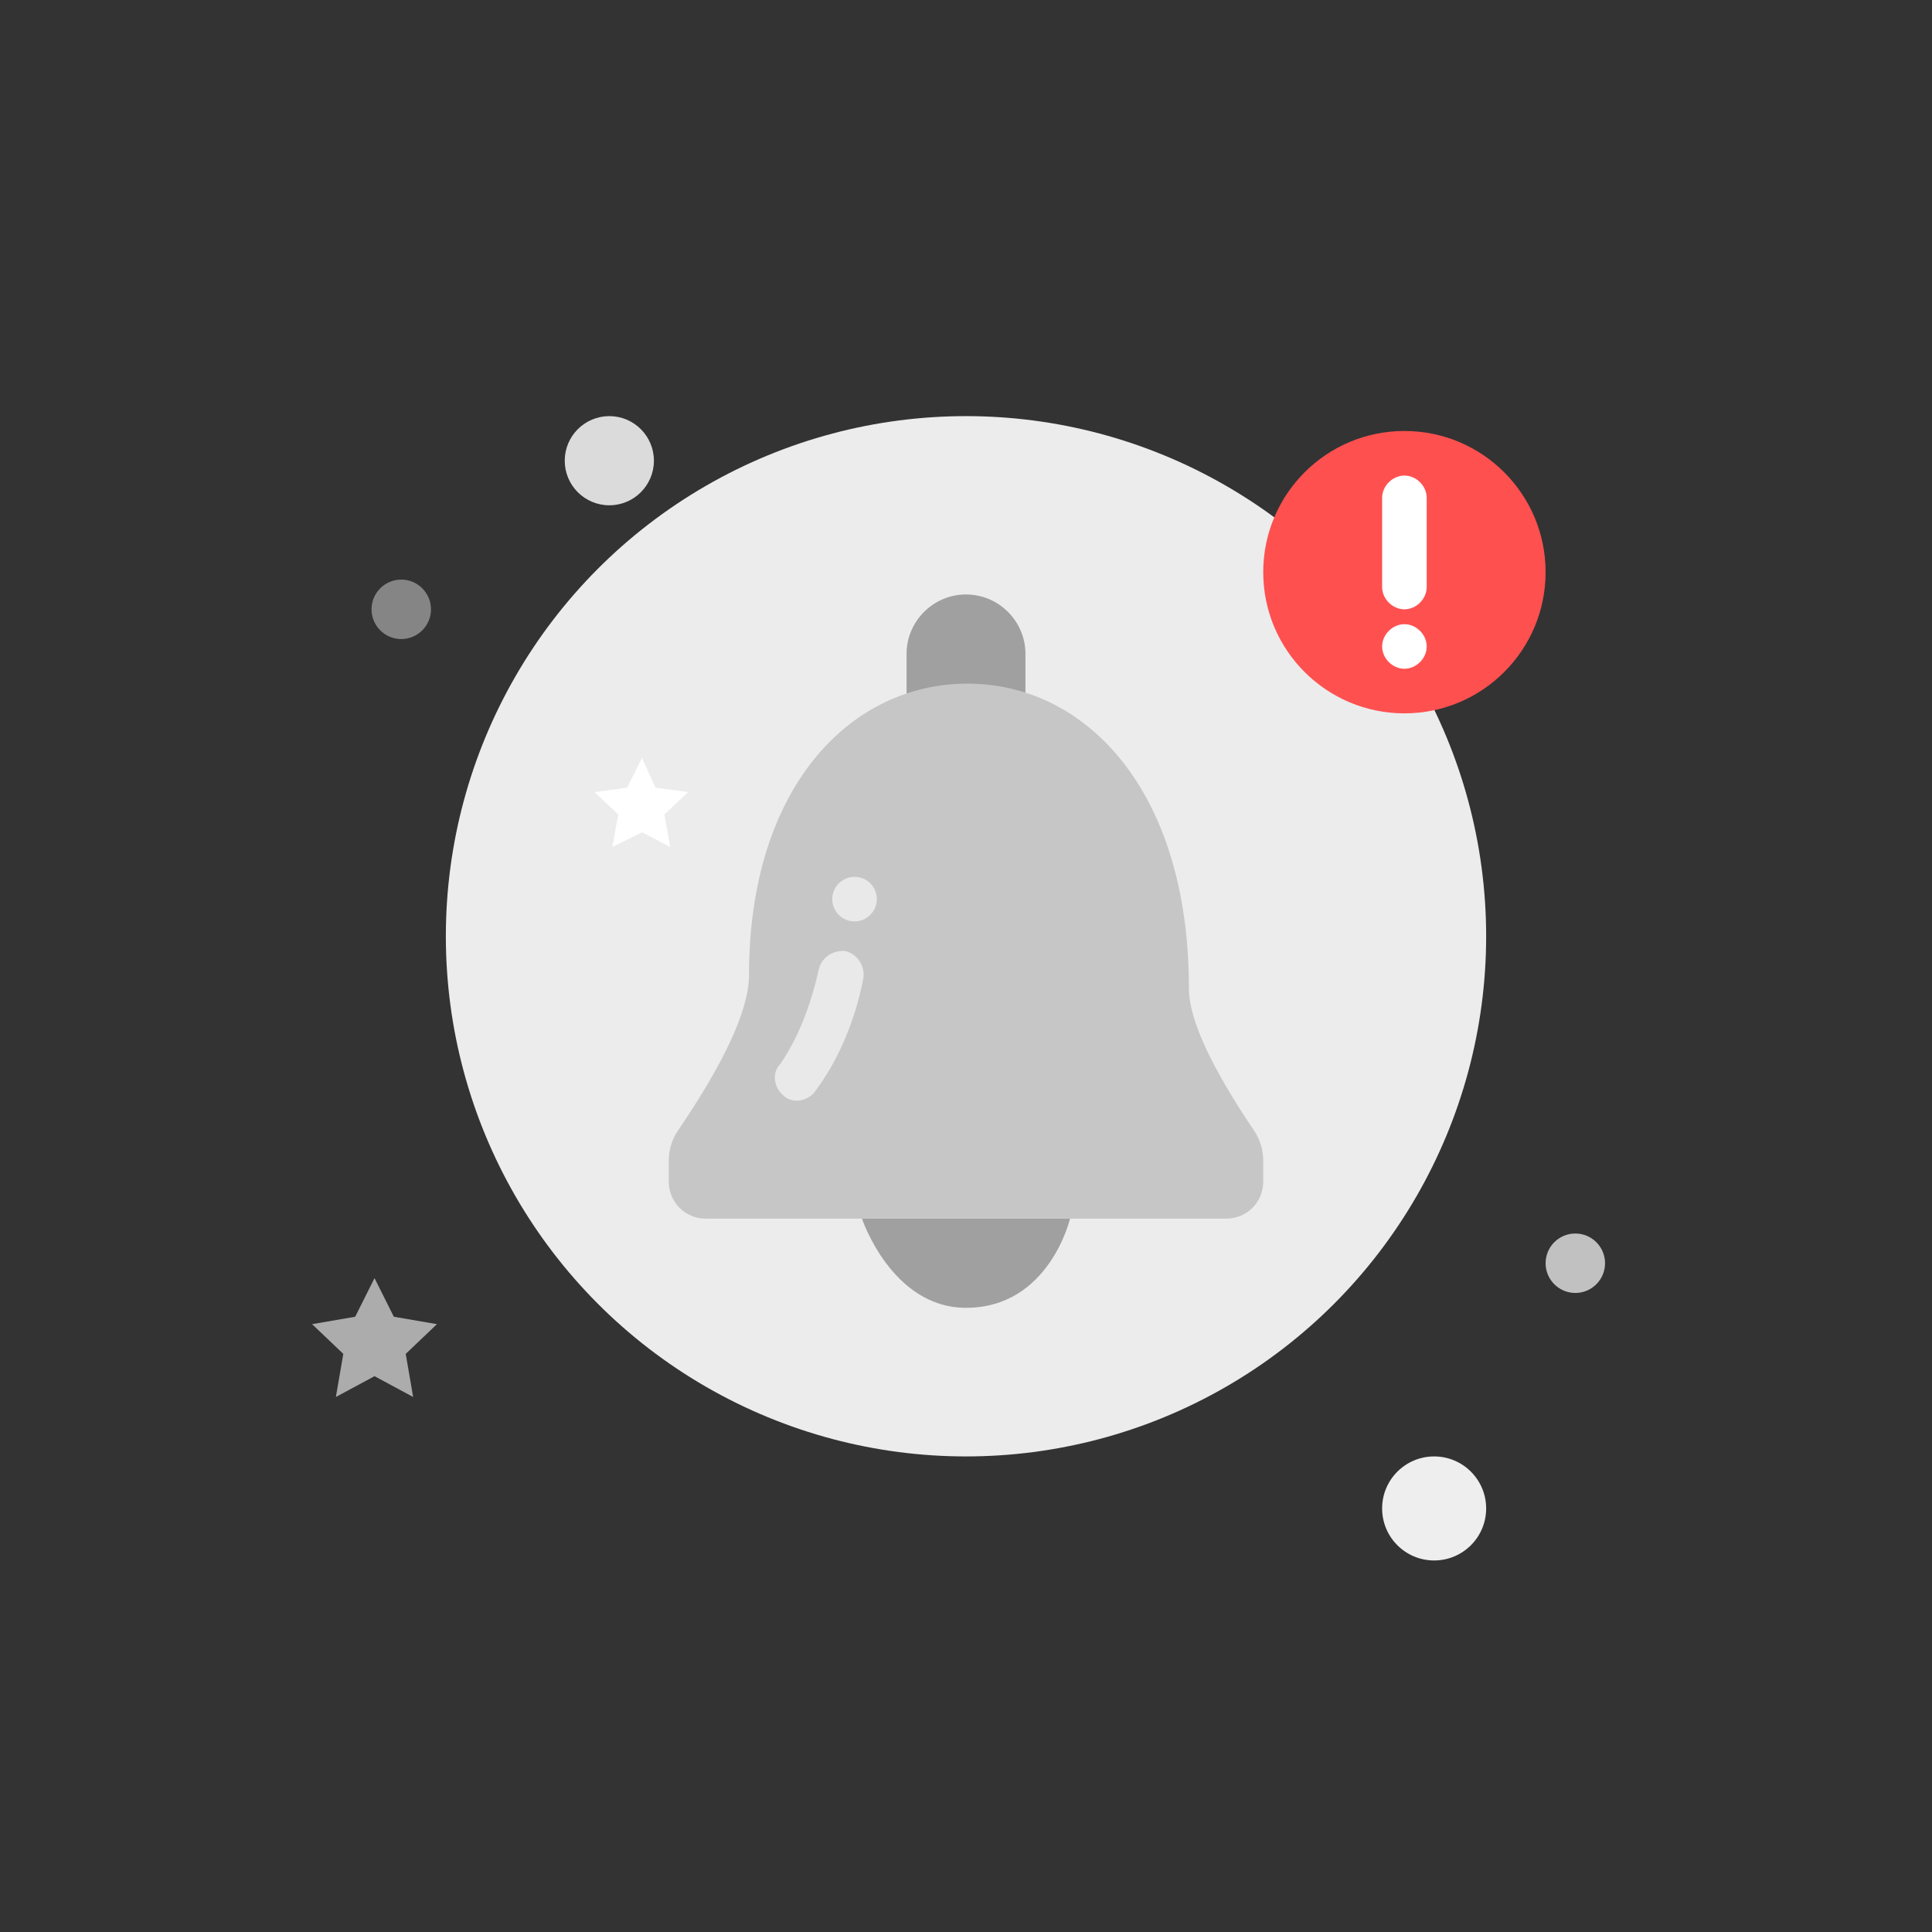 <?xml version="1.0" encoding="utf-8"?>
<!-- Generator: Adobe Illustrator 21.0.0, SVG Export Plug-In . SVG Version: 6.00 Build 0)  -->
<svg version="1.1" id="图层_1" xmlns="http://www.w3.org/2000/svg" xmlns:xlink="http://www.w3.org/1999/xlink" x="0px" y="0px"
	 viewBox="0 0 130 130" style="enable-background:new 0 0 130 130;" xml:space="preserve">
<rect x="0" y="0" width="130" height="130" fill="#333333" stroke="none"/>
<style type="text/css">
	.st0{fill:#ECECEC;}
	.st1{fill:#EEEEEE;}
	.st2{fill:#DBDBDB;}
	.st3{fill:#C1C1C1;}
	.st4{fill:#858585;}
	.st5{fill:#ACACAC;}
	.st6{fill:#A0A0A0;}
	.st7{fill:#C6C6C6;}
	.st8{fill:#FFFFFF;}
	.st9{fill:#E9E9E9;}
	.st10{fill:#FF5050;}
</style>
<circle class="st0" cx="65" cy="63" r="35"/>
<circle class="st1" cx="96.5" cy="101.5" r="3.5"/>
<circle class="st2" cx="41" cy="31" r="3"/>
<circle class="st3" cx="106" cy="85" r="2"/>
<circle class="st4" cx="27" cy="41" r="2"/>
<polygon class="st5" points="25.2,92.6 22.6,94 23.1,91.1 21,89.1 23.9,88.6 25.2,86 26.5,88.6 29.4,89.1 27.3,91.1 27.8,94 "/>
<path class="st6" d="M58,82c0,0,2,6,7,6c5.6,0,7-6,7-6H58z"/>
<path class="st6" d="M65,40L65,40c2.2,0,4,1.8,4,4v3c0,2.2-1.8,4-4,4c-2.2,0-4-1.8-4-4v-3C61,41.8,62.8,40,65,40z"/>
<path class="st7" d="M45.6,76.1c3.2-4.7,4.8-8.2,4.8-10.5C50.4,53,57.2,46,65.1,46s14.9,7.1,14.9,20.5c0,2.1,1.5,5.3,4.4,9.6h0
	c0.4,0.6,0.6,1.3,0.6,2v1.4c0,1.4-1.1,2.5-2.5,2.5h-35c-1.4,0-2.5-1.1-2.5-2.5v0v-1.4C45,77.4,45.2,76.7,45.6,76.1z"/>
<polygon class="st8" points="43.2,56 41.2,57 41.6,54.8 40,53.3 42.2,53 43.2,51 44.1,53 46.3,53.3 44.7,54.8 45.1,57 "/>
<circle class="st9" cx="57.5" cy="60.5" r="1.5"/>
<path class="st9" d="M55.1,65.2c0.2-0.8,1-1.3,1.8-1.2c0.8,0.2,1.3,1,1.2,1.8c-0.6,3.1-1.8,5.7-3.3,7.7c-0.5,0.6-1.5,0.8-2.1,0.2
	c-0.6-0.5-0.8-1.5-0.2-2.1C53.6,70,54.5,67.9,55.1,65.2z"/>
<circle class="st10" cx="94.5" cy="38.5" r="9.5"/>
<path class="st8" d="M94.5,32L94.5,32c0.8,0,1.5,0.7,1.5,1.5v6c0,0.8-0.7,1.5-1.5,1.5S93,40.3,93,39.5v-6C93,32.7,93.7,32,94.5,32z"
	/>
<path class="st8" d="M94.5,42L94.5,42c0.8,0,1.5,0.7,1.5,1.5S95.3,45,94.5,45S93,44.3,93,43.5S93.7,42,94.5,42z"/>
</svg>
